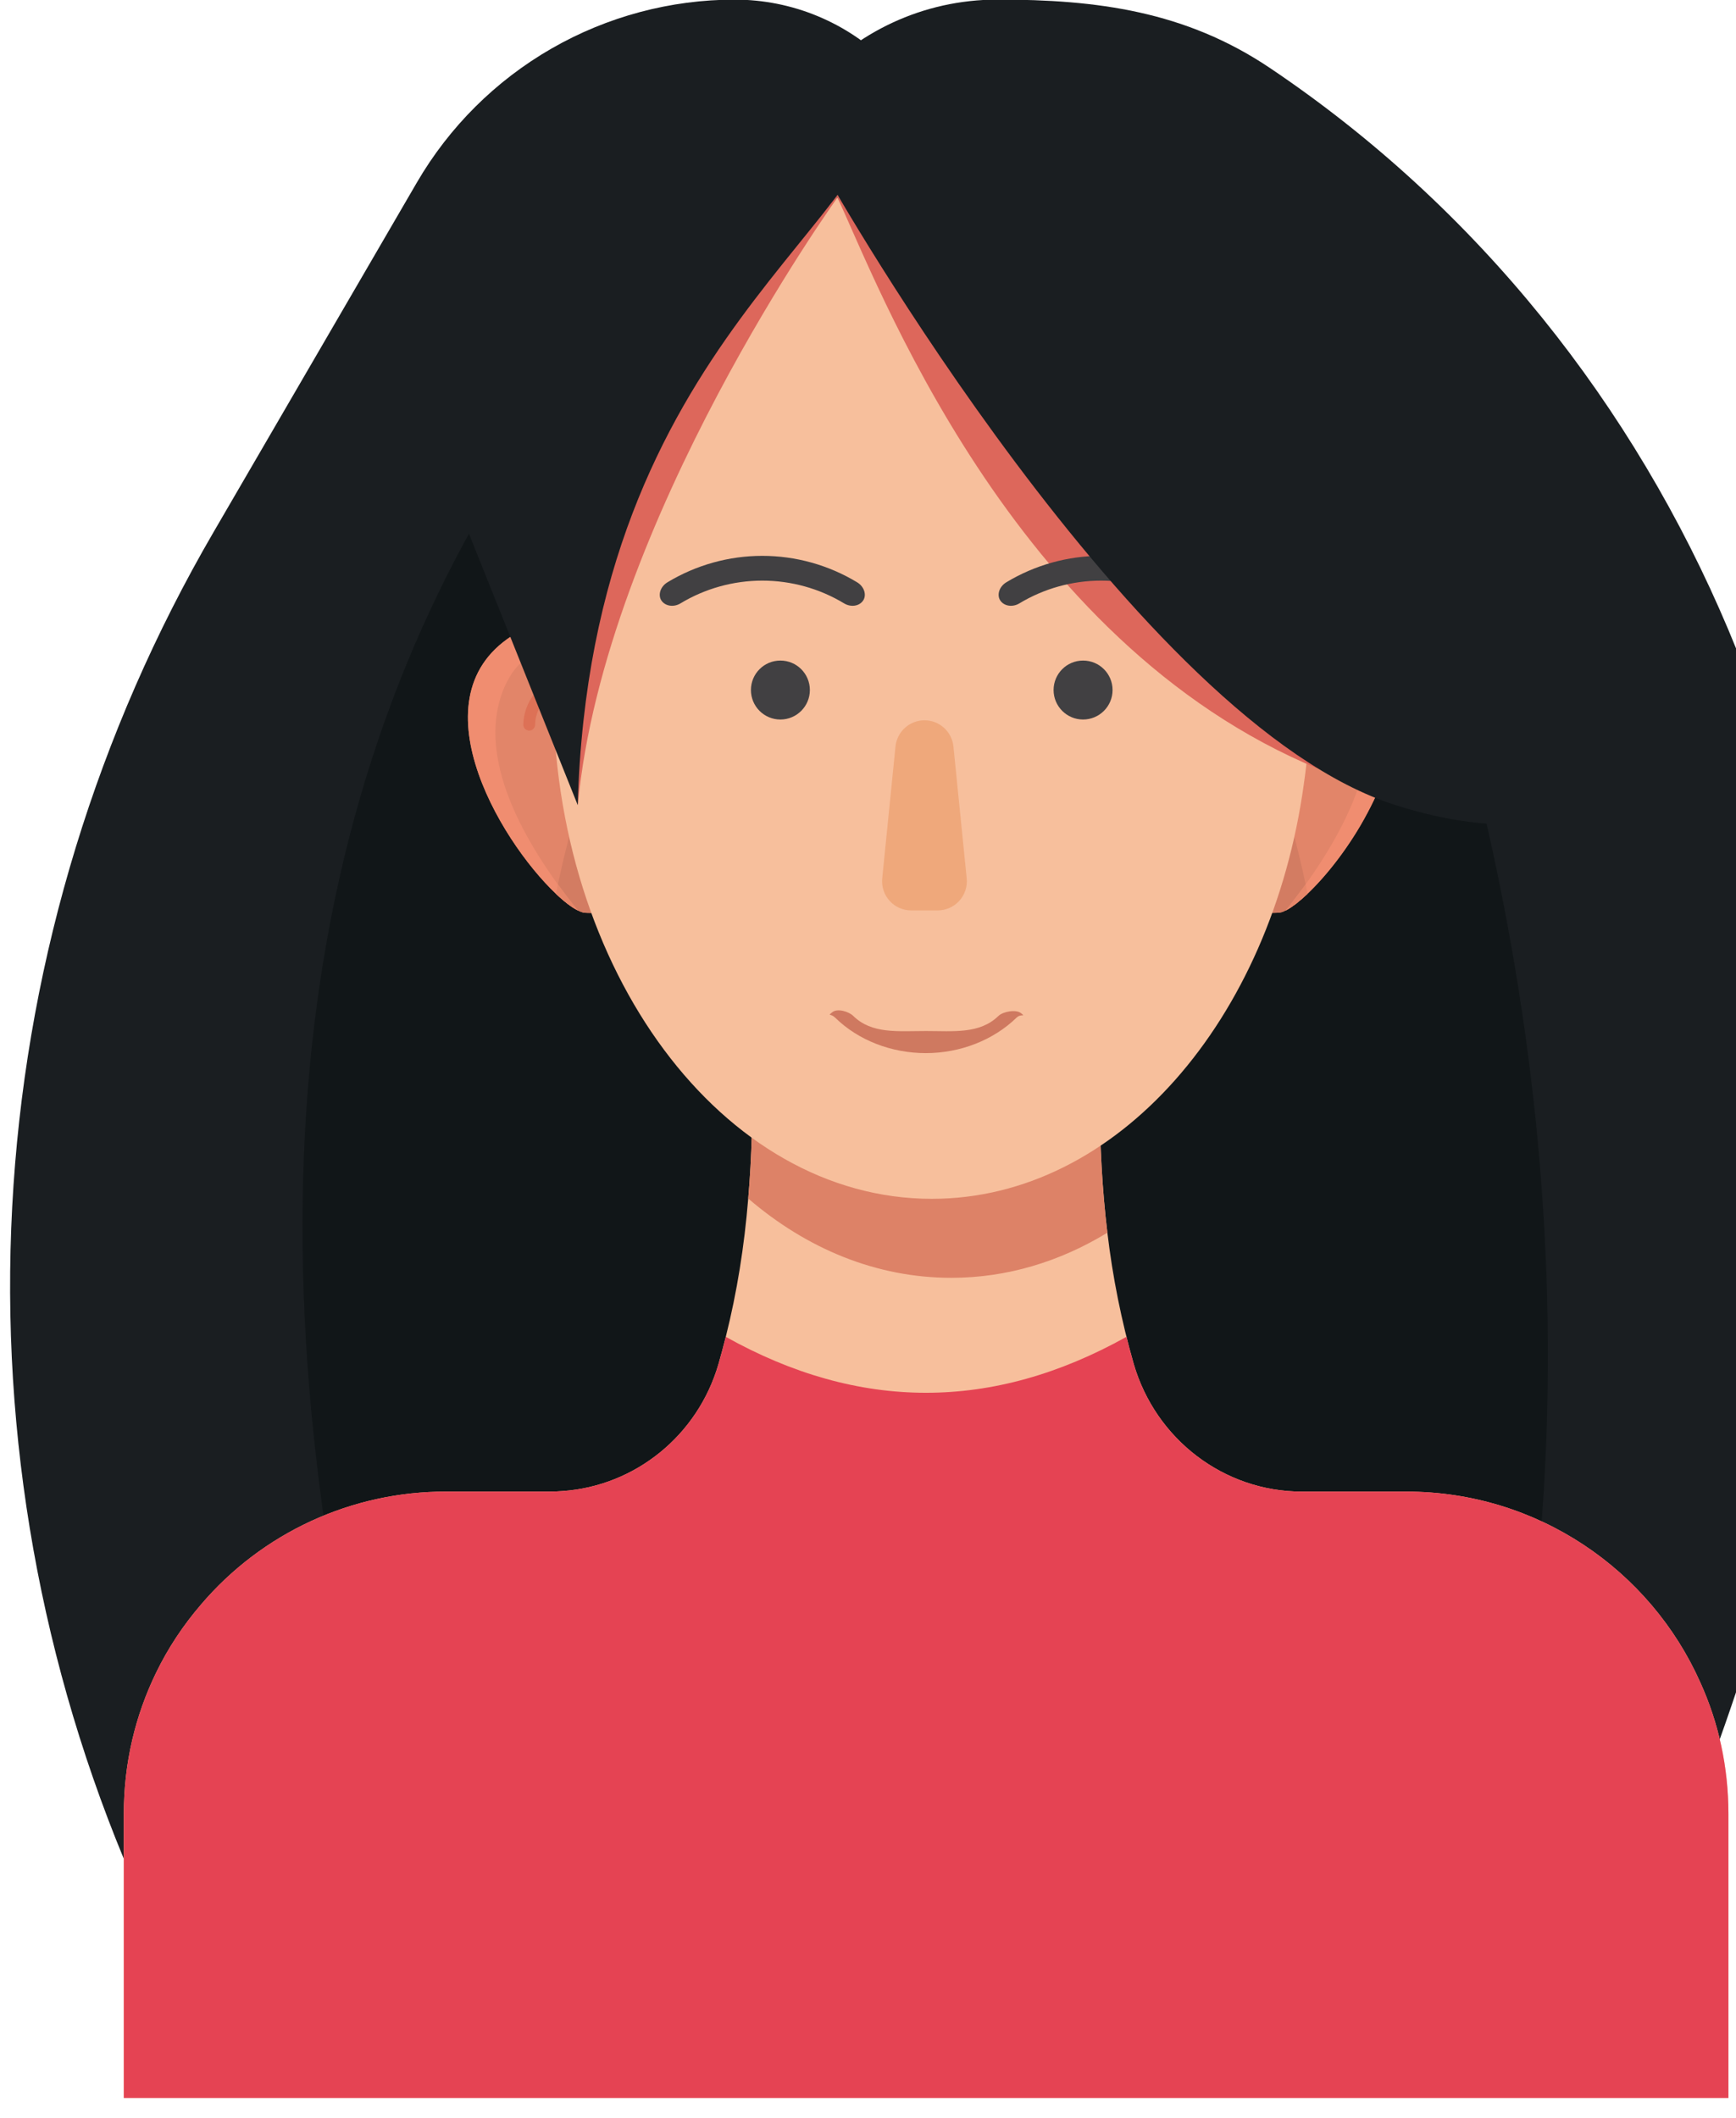 <svg width="41" height="50" viewBox="0 0 41 50" fill="none" xmlns="http://www.w3.org/2000/svg">
<path d="M22.461 43.882H2.923C0.843 38.852 -0.048 33.41 0.319 27.98C0.686 22.549 2.301 17.276 5.038 12.572L9.846 4.308C10.611 2.995 11.706 1.905 13.024 1.147C14.341 0.39 15.834 -0.009 17.354 -0.009C18.709 -0.009 20.008 0.529 20.965 1.487C21.923 2.445 22.461 3.744 22.461 5.098V43.882Z" fill="#1A1E21"/>
<path d="M39.528 43.882H22.464L17.708 6.637C17.259 3.114 20.005 -0.009 23.559 -0.01C25.908 -0.01 27.995 0.263 29.991 1.604C39.831 8.215 44.707 20.286 42.976 31.897C42.957 32.028 42.936 32.159 42.915 32.289C42.273 36.273 41.07 40.158 39.528 43.882Z" fill="#1A1E21"/>
<path d="M35.042 44.532H9.499C5.538 30.344 6.734 19.501 11.883 11.222H32.659C36.806 22.511 37.716 33.621 35.042 44.532Z" fill="#111618"/>
<path d="M40.821 42.822V49.531H2.924V42.822C2.924 41.627 3.195 40.5 3.687 39.49C3.971 38.905 4.328 38.369 4.747 37.882C5.46 37.044 6.347 36.372 7.346 35.911C8.344 35.451 9.431 35.213 10.531 35.215H12.995C13.094 35.215 13.193 35.208 13.291 35.202C15.01 35.079 16.482 33.884 16.969 32.202C17.03 31.993 17.086 31.777 17.141 31.562C17.406 30.508 17.579 29.424 17.671 28.297C17.757 27.305 17.782 26.282 17.757 25.235C17.739 24.379 17.683 23.51 17.597 22.623H26.148C25.926 24.884 25.907 27.058 26.154 29.104C26.278 30.151 26.486 31.188 26.776 32.202C27.294 33.976 28.901 35.215 30.749 35.215H33.214C36.306 35.215 38.973 37.063 40.156 39.718C40.587 40.666 40.821 41.714 40.821 42.822Z" fill="#F7BF9C"/>
<path d="M26.153 29.103C25.032 29.786 23.782 30.168 22.469 30.168C20.701 30.168 19.057 29.485 17.671 28.296C17.757 27.304 17.782 26.281 17.757 25.234C17.738 24.378 17.683 23.509 17.597 22.622H26.147C25.925 24.883 25.907 27.058 26.153 29.103Z" fill="#DD8267"/>
<path d="M32.295 19.192C31.883 19.974 31.334 20.67 30.879 21.102C30.78 21.194 30.688 21.274 30.602 21.342L30.54 21.385C30.478 21.434 30.417 21.465 30.367 21.496H30.361C30.321 21.519 30.277 21.536 30.232 21.545C29.807 21.582 29.376 21.496 28.975 21.28L26.979 20.196L26.659 20.024L26.283 19.82C25.972 19.651 25.705 19.41 25.503 19.118C25.302 18.826 25.172 18.491 25.124 18.14C25.076 17.789 25.111 17.431 25.227 17.096C25.343 16.761 25.536 16.457 25.79 16.21C26.055 15.945 26.375 15.761 26.721 15.662C26.837 15.625 26.961 15.601 27.084 15.594C27.238 15.563 27.398 15.563 27.558 15.576C27.86 15.601 28.162 15.687 28.445 15.841L28.562 15.909L28.624 15.785C28.661 15.724 28.698 15.662 28.735 15.607C28.772 15.551 28.809 15.502 28.852 15.453C28.895 15.397 28.938 15.348 28.988 15.299C29.031 15.249 29.08 15.206 29.129 15.157C29.479 14.859 29.911 14.673 30.368 14.624C30.825 14.574 31.286 14.663 31.692 14.88C33.441 15.804 33.109 17.67 32.295 19.192Z" fill="#E28569"/>
<path d="M30.879 21.101C30.78 21.194 30.688 21.274 30.602 21.342L30.54 21.385C30.479 21.434 30.417 21.465 30.368 21.496H30.361C30.321 21.519 30.278 21.536 30.232 21.545C29.807 21.582 29.376 21.496 28.975 21.28L26.98 20.196L26.659 20.023C26.185 18.594 25.674 17.029 25.71 16.968C25.735 16.937 25.76 16.635 25.791 16.21C26.055 15.945 26.376 15.76 26.721 15.662C26.838 15.625 26.961 15.6 27.084 15.594C27.238 15.563 27.398 15.563 27.558 15.576C27.86 15.6 28.162 15.687 28.446 15.841L28.563 15.908L28.624 15.785C28.661 15.723 28.698 15.662 28.735 15.606C28.772 15.551 28.809 15.502 28.852 15.452C28.895 15.397 28.938 15.348 28.988 15.298C29.031 15.249 29.08 15.206 29.129 15.157C29.154 15.218 29.179 15.298 29.216 15.397C29.222 15.415 29.228 15.434 29.234 15.459C29.246 15.489 29.259 15.526 29.271 15.563C29.29 15.619 29.308 15.68 29.333 15.748C29.4 15.927 29.468 16.136 29.542 16.364C29.579 16.469 29.616 16.574 29.653 16.684C29.776 17.079 29.918 17.516 30.06 17.972C30.072 18.015 30.09 18.058 30.103 18.101C30.121 18.163 30.14 18.224 30.158 18.292C30.423 19.179 30.676 20.103 30.836 20.88C30.848 20.953 30.867 21.027 30.879 21.101Z" fill="#D37C62"/>
<path d="M32.296 19.192C31.883 19.974 31.335 20.67 30.879 21.102C30.78 21.194 30.688 21.274 30.602 21.342L30.54 21.385C30.479 21.434 30.417 21.465 30.368 21.496C30.534 21.28 30.694 21.077 30.836 20.88C31.322 20.202 31.667 19.592 31.901 19.05C32.505 17.652 32.351 16.691 32.019 16.062C31.476 15.034 30.09 14.867 29.333 15.748C29.333 15.748 29.326 15.755 29.326 15.761C29.012 16.13 28.784 16.592 28.624 17.017C28.39 17.633 28.304 18.163 28.304 18.163L27.152 16.062L27.337 15.841L27.558 15.576C27.86 15.601 28.162 15.687 28.446 15.841L28.563 15.909L28.624 15.785C28.661 15.724 28.698 15.662 28.735 15.607C28.772 15.551 28.809 15.502 28.852 15.453C28.895 15.397 28.938 15.348 28.988 15.299C29.031 15.249 29.08 15.206 29.129 15.157C29.479 14.859 29.911 14.673 30.368 14.624C30.825 14.574 31.286 14.663 31.692 14.88C33.441 15.804 33.109 17.67 32.296 19.192Z" fill="#F08D70"/>
<path d="M30.366 21.494C30.42 21.466 30.478 21.432 30.54 21.387L30.604 21.34C30.69 21.274 30.783 21.195 30.88 21.103C30.865 21.029 30.851 20.954 30.836 20.88C30.692 21.077 30.536 21.283 30.366 21.494ZM29.333 15.748C29.333 15.748 29.326 15.754 29.326 15.76C29.012 16.13 28.784 16.592 28.624 17.017C28.39 17.633 28.304 18.163 28.304 18.163L27.152 16.062L27.337 15.841L27.558 15.576C27.86 15.6 28.162 15.687 28.446 15.841L28.563 15.908L28.624 15.785C28.661 15.723 28.698 15.662 28.735 15.606C28.772 15.551 28.809 15.502 28.852 15.452C28.895 15.397 28.938 15.348 28.988 15.298C29.031 15.249 29.08 15.206 29.129 15.157C29.169 15.256 29.204 15.356 29.234 15.459C29.246 15.489 29.259 15.526 29.271 15.563C29.29 15.619 29.308 15.68 29.333 15.748Z" fill="#E6876A"/>
<path d="M30.971 16.044C31.173 16.142 31.343 16.295 31.463 16.484C31.584 16.674 31.649 16.893 31.652 17.117C31.65 17.152 31.634 17.186 31.608 17.21C31.582 17.234 31.548 17.248 31.513 17.248C31.477 17.248 31.443 17.235 31.417 17.21C31.391 17.186 31.375 17.153 31.373 17.118C31.369 16.946 31.319 16.779 31.227 16.634C31.135 16.489 31.005 16.372 30.852 16.295C30.716 16.233 30.567 16.206 30.419 16.216L30.735 17.101C30.803 17.252 30.837 17.434 30.828 17.614C30.817 17.818 30.734 18.007 30.599 18.132C30.538 18.187 30.468 18.23 30.39 18.258C30.271 18.302 30.141 18.304 30.021 18.264C29.805 18.188 29.662 17.96 29.694 17.744C29.697 17.726 29.703 17.709 29.713 17.693C29.722 17.677 29.735 17.664 29.749 17.653C29.764 17.642 29.781 17.634 29.799 17.63C29.817 17.625 29.835 17.624 29.853 17.627C29.871 17.63 29.889 17.636 29.904 17.646C29.92 17.655 29.934 17.668 29.945 17.682C29.955 17.697 29.963 17.714 29.968 17.732C29.972 17.75 29.973 17.768 29.97 17.786C29.957 17.87 30.022 17.968 30.112 18C30.163 18.015 30.218 18.016 30.27 18.003C30.323 17.99 30.371 17.964 30.409 17.927C30.497 17.84 30.547 17.723 30.549 17.6C30.556 17.464 30.532 17.329 30.477 17.205L30.142 16.271C30.05 16.305 29.962 16.351 29.885 16.413C29.655 16.6 29.525 16.891 29.418 17.177C29.245 17.638 29.116 18.117 29.034 18.602C29.031 18.62 29.024 18.637 29.015 18.652C29.005 18.668 28.992 18.681 28.977 18.692C28.962 18.703 28.945 18.71 28.928 18.714C28.91 18.718 28.891 18.719 28.873 18.716C28.855 18.713 28.838 18.706 28.823 18.697C28.807 18.687 28.794 18.674 28.783 18.659C28.772 18.645 28.765 18.628 28.761 18.61C28.757 18.592 28.756 18.573 28.759 18.555C28.844 18.053 28.978 17.556 29.156 17.079C29.278 16.757 29.427 16.426 29.709 16.197C29.842 16.089 29.998 16.013 30.162 15.971C30.169 15.968 30.173 15.963 30.18 15.961C30.2 15.954 30.223 15.952 30.244 15.955C30.488 15.911 30.745 15.937 30.971 16.044Z" fill="#DD7156"/>
<path d="M13.132 21.103C11.791 19.84 9.668 16.279 12.317 14.88C12.722 14.663 13.184 14.573 13.641 14.623C14.098 14.672 14.53 14.858 14.879 15.157C15.079 15.329 15.252 15.541 15.385 15.787L15.449 15.905L15.566 15.842C15.85 15.689 16.148 15.6 16.45 15.575C16.773 15.547 17.099 15.588 17.405 15.697C17.71 15.806 17.989 15.98 18.222 16.206C18.477 16.453 18.671 16.757 18.787 17.092C18.903 17.428 18.938 17.786 18.89 18.138C18.842 18.49 18.711 18.825 18.509 19.117C18.307 19.409 18.039 19.649 17.727 19.818L17.349 20.024L17.031 20.197L15.037 21.28C14.653 21.49 14.216 21.582 13.78 21.547C13.734 21.534 13.689 21.517 13.647 21.494H13.646C13.502 21.421 13.324 21.286 13.132 21.103Z" fill="#E28569"/>
<path d="M14.88 15.158C15.079 15.33 15.252 15.542 15.385 15.788L15.449 15.906L15.566 15.843C15.85 15.69 16.148 15.602 16.45 15.576C16.773 15.547 17.099 15.589 17.405 15.698C17.711 15.807 17.989 15.981 18.222 16.207C18.251 16.634 18.279 16.94 18.299 16.969C18.339 17.027 17.827 18.597 17.349 20.025L17.031 20.198L15.037 21.282C14.653 21.491 14.216 21.584 13.78 21.548C13.734 21.535 13.689 21.517 13.647 21.495H13.646C13.502 21.422 13.324 21.286 13.132 21.104C13.509 19.1 14.627 15.87 14.88 15.158Z" fill="#D37C62"/>
<path d="M13.132 21.103C11.791 19.84 9.668 16.279 12.317 14.88C12.722 14.663 13.184 14.573 13.641 14.623C14.098 14.672 14.53 14.858 14.879 15.157C14.981 15.245 15.075 15.343 15.162 15.452C15.247 15.556 15.322 15.669 15.386 15.787L15.449 15.905L15.566 15.842C15.85 15.689 16.148 15.6 16.45 15.575L16.857 16.059L15.706 18.16C15.706 18.16 15.461 16.677 14.686 15.757L14.676 15.745C13.923 14.864 12.532 15.036 11.991 16.063C11.531 16.932 11.417 18.447 13.175 20.88C13.319 21.076 13.475 21.282 13.646 21.493C13.585 21.462 13.527 21.426 13.471 21.386C13.45 21.372 13.428 21.355 13.406 21.339C13.311 21.265 13.219 21.186 13.132 21.103Z" fill="#F08D70"/>
<path d="M13.646 21.494C13.585 21.463 13.527 21.427 13.471 21.387C13.352 21.3 13.239 21.206 13.132 21.104C13.145 21.03 13.16 20.956 13.176 20.881C13.319 21.078 13.476 21.283 13.646 21.494ZM14.88 15.158C14.981 15.246 15.075 15.344 15.162 15.453C15.247 15.557 15.322 15.67 15.386 15.788L15.449 15.906L15.566 15.843C15.85 15.69 16.148 15.601 16.45 15.576L16.858 16.06L15.706 18.161C15.706 18.161 15.462 16.678 14.686 15.758L14.676 15.746C14.764 15.485 14.835 15.283 14.88 15.158Z" fill="#E6876A"/>
<path d="M13.04 16.044C12.838 16.142 12.668 16.294 12.547 16.484C12.427 16.674 12.362 16.893 12.359 17.117C12.361 17.152 12.377 17.186 12.402 17.21C12.428 17.234 12.462 17.248 12.498 17.248C12.533 17.248 12.568 17.235 12.594 17.21C12.62 17.186 12.635 17.153 12.638 17.118C12.638 16.779 12.853 16.441 13.159 16.295C13.293 16.232 13.443 16.208 13.592 16.216L13.276 17.101C13.208 17.252 13.174 17.434 13.184 17.614C13.193 17.818 13.277 18.007 13.413 18.132C13.474 18.188 13.546 18.23 13.621 18.258C13.742 18.301 13.873 18.305 13.991 18.263C14.206 18.188 14.35 17.96 14.317 17.744C14.314 17.726 14.308 17.709 14.299 17.693C14.289 17.677 14.277 17.664 14.262 17.653C14.247 17.642 14.23 17.634 14.213 17.63C14.195 17.625 14.176 17.624 14.158 17.627C14.14 17.63 14.123 17.636 14.107 17.646C14.091 17.655 14.078 17.668 14.067 17.682C14.056 17.697 14.048 17.714 14.043 17.732C14.039 17.749 14.038 17.768 14.041 17.786C14.053 17.87 13.989 17.968 13.899 18C13.847 18.015 13.793 18.016 13.74 18.003C13.688 17.99 13.64 17.964 13.602 17.927C13.515 17.84 13.465 17.723 13.462 17.6C13.455 17.463 13.48 17.326 13.535 17.204L13.868 16.271C13.961 16.305 14.05 16.351 14.125 16.413C14.355 16.6 14.486 16.891 14.594 17.177C14.766 17.638 14.895 18.117 14.977 18.602C14.98 18.62 14.987 18.637 14.997 18.652C15.006 18.668 15.019 18.681 15.034 18.692C15.049 18.703 15.066 18.71 15.084 18.714C15.101 18.718 15.12 18.719 15.138 18.716C15.156 18.713 15.173 18.706 15.189 18.697C15.204 18.687 15.218 18.674 15.228 18.659C15.239 18.644 15.246 18.628 15.251 18.61C15.255 18.592 15.255 18.573 15.252 18.555C15.166 18.052 15.033 17.557 14.854 17.079C14.733 16.757 14.583 16.426 14.302 16.197C14.169 16.09 14.014 16.012 13.849 15.971C13.843 15.968 13.838 15.963 13.832 15.961C13.811 15.954 13.788 15.952 13.766 15.955C13.521 15.908 13.267 15.939 13.039 16.043L13.04 16.044Z" fill="#DD7156"/>
<path d="M30.953 16.291C30.953 17.048 30.897 17.794 30.793 18.514C30.023 24.089 26.382 28.303 22.008 28.303C17.068 28.303 13.063 22.925 13.063 16.291C13.063 15.564 13.113 14.849 13.211 14.159C13.821 9.527 16.421 5.818 19.778 4.666C20.172 4.524 20.579 4.426 20.992 4.364C21.3 4.315 21.608 4.29 21.928 4.284H22.008C26.517 4.284 30.25 8.769 30.86 14.59C30.922 15.145 30.953 15.711 30.953 16.291Z" fill="#F7BF9C"/>
<path d="M22.147 21.494H21.52C21.424 21.494 21.329 21.474 21.241 21.435C21.153 21.396 21.074 21.339 21.01 21.267C20.945 21.196 20.896 21.112 20.867 21.021C20.837 20.93 20.826 20.833 20.836 20.737L21.149 17.625C21.166 17.455 21.246 17.297 21.372 17.183C21.499 17.069 21.663 17.005 21.834 17.005C22.004 17.005 22.169 17.069 22.295 17.183C22.421 17.297 22.501 17.455 22.518 17.625L22.831 20.737C22.841 20.833 22.83 20.929 22.8 21.021C22.77 21.112 22.721 21.196 22.657 21.267C22.593 21.338 22.514 21.395 22.426 21.434C22.338 21.473 22.243 21.494 22.147 21.494Z" fill="#EFA87B"/>
<path d="M19.778 4.666C19.778 4.666 14.277 12.295 13.646 19.008L12.359 9.929L14.981 3.841L18.608 2.504L19.778 4.666Z" fill="#DD675B"/>
<path d="M30.953 16.291C30.953 17.048 31.261 17.439 31.156 18.16C23.855 15.158 20.696 6.594 19.778 4.666C19.661 4.42 19.599 4.284 19.599 4.284H22.008C26.517 4.284 30.251 8.769 30.86 14.59C30.922 15.145 30.953 15.711 30.953 16.291Z" fill="#DD675B"/>
<path d="M19.939 14.247C19.355 13.894 18.686 13.708 18.004 13.708C17.322 13.708 16.652 13.894 16.068 14.247C15.919 14.336 15.726 14.317 15.628 14.188C15.532 14.059 15.589 13.852 15.766 13.746C16.441 13.339 17.215 13.123 18.003 13.123C18.792 13.123 19.566 13.339 20.241 13.746C20.418 13.852 20.475 14.059 20.378 14.188C20.282 14.317 20.088 14.336 19.939 14.247ZM24.072 14.247C24.656 13.894 25.325 13.708 26.007 13.708C26.689 13.708 27.358 13.894 27.943 14.247C28.092 14.336 28.285 14.317 28.382 14.188C28.479 14.059 28.421 13.852 28.244 13.746C27.569 13.339 26.796 13.123 26.007 13.123C25.218 13.123 24.445 13.339 23.769 13.746C23.592 13.852 23.535 14.059 23.632 14.188C23.729 14.317 23.922 14.336 24.072 14.247Z" fill="#414042"/>
<path d="M21.866 24.863C21.048 24.863 20.267 24.558 19.725 24.026C19.616 23.92 19.537 23.994 19.657 23.897C19.776 23.801 20.043 23.879 20.152 23.985C20.59 24.415 21.203 24.341 21.866 24.341C22.524 24.341 23.137 24.416 23.581 23.985C23.691 23.88 23.998 23.825 24.116 23.921C24.235 24.019 24.116 23.921 24.007 24.027C23.459 24.558 22.678 24.863 21.866 24.863Z" fill="#CF7960"/>
<path d="M25.579 16.987C25.964 16.987 26.276 16.675 26.276 16.291C26.276 15.906 25.964 15.595 25.579 15.595C25.195 15.595 24.883 15.906 24.883 16.291C24.883 16.675 25.195 16.987 25.579 16.987Z" fill="#414042"/>
<path d="M18.431 16.987C18.815 16.987 19.127 16.675 19.127 16.291C19.127 15.906 18.815 15.595 18.431 15.595C18.046 15.595 17.735 15.906 17.735 16.291C17.735 16.675 18.046 16.987 18.431 16.987Z" fill="#414042"/>
<path d="M21.083 1.699C21.083 5.288 13.954 7.896 13.645 19.008L9.433 8.505L12.359 4.678L18.301 0.082L21.083 1.699Z" fill="#1A1E21"/>
<path d="M19.597 4.283C19.597 4.283 26.841 17.074 32.96 19.008C40.821 21.495 40.464 12.909 39.472 13.254L32.402 6.613C32.402 6.613 29.486 5.557 29.03 5.161C28.574 4.765 23.585 1.598 23.585 1.598L21.083 1.699L19.597 4.283Z" fill="#1A1E21"/>
<path d="M40.821 42.822V49.531H2.924V42.822C2.924 41.627 3.195 40.5 3.687 39.49C3.971 38.904 4.328 38.369 4.747 37.882C5.46 37.044 6.347 36.372 7.346 35.911C8.344 35.451 9.431 35.213 10.531 35.215H12.995C13.094 35.215 13.193 35.208 13.291 35.202C15.01 35.079 16.482 33.884 16.969 32.202C17.03 31.993 17.086 31.777 17.141 31.561C20.294 33.323 23.448 33.322 26.604 31.561C26.659 31.777 26.714 31.987 26.776 32.202C27.294 33.976 28.901 35.215 30.749 35.215H33.214C36.306 35.215 38.973 37.063 40.156 39.718C40.587 40.666 40.821 41.714 40.821 42.822Z" fill="#E54353"/>
</svg>
